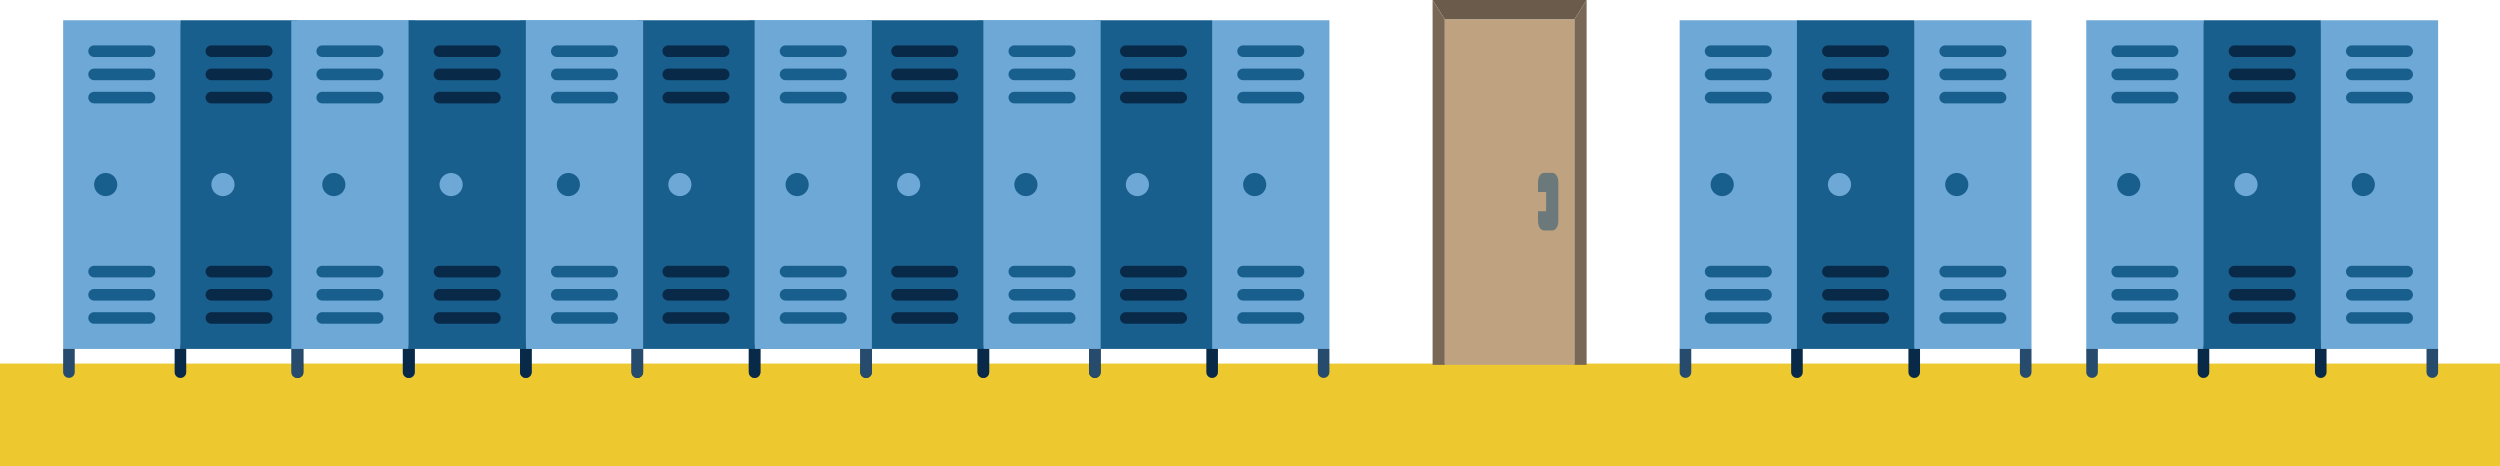 <?xml version="1.0" encoding="utf-8"?>
<!-- Generator: Adobe Illustrator 19.2.1, SVG Export Plug-In . SVG Version: 6.00 Build 0)  -->
<svg version="1.1" id="Capa_1" xmlns="http://www.w3.org/2000/svg" xmlns:xlink="http://www.w3.org/1999/xlink" x="0px" y="0px"
	 viewBox="0 0 3579 667.5" style="enable-background:new 0 0 3579 667.5;" xml:space="preserve">
<style type="text/css">
	.st0{fill:#EDC92F;}
	.st1{fill:#274B6D;}
	.st2{fill:#082947;}
	.st3{fill:#6DA8D6;}
	.st4{fill:#185F8D;}
	.st5{fill:#E7ECED;}
	.st6{fill:#BFA380;}
	.st7{fill:#7A6857;}
	.st8{fill:#6B5B4B;}
	.st9{fill:#6C797A;}
</style>
<rect y="520.5" class="st0" width="3579" height="147"/>
<g>
	<path class="st1" d="M1399.5,499.5v33.2c0,4.6,3.7,8.3,8.3,8.3c4.6,0,8.3-3.7,8.3-8.3v-44.3L1399.5,499.5z"/>
	<path class="st2" d="M1559.1,477.4v55.4c0,4.6,3.7,8.3,8.3,8.3s8.3-3.7,8.3-8.3v-55.4H1559.1z"/>
	<path class="st2" d="M1727,477.4v55.4c0,4.6,3.7,8.3,8.3,8.3c4.6,0,8.3-3.7,8.3-8.3v-55.4H1727z"/>
	<path class="st1" d="M1886.6,488.4v44.3c0,4.6,3.7,8.3,8.3,8.3s8.3-3.7,8.3-8.3v-33.2L1886.6,488.4z"/>
	<polygon class="st3" points="1399.5,29 1399.5,499.5 1567.4,499.5 1589.5,264.2 1567.4,29 	"/>
	<path class="st3" d="M1903.2,29v470.5h-167.9l-22.1-235.2L1735.3,29H1903.2z"/>
	<path class="st4" d="M1735.3,29v470.5h-167.9V29H1735.3z"/>
	<path class="st3" d="M1628.3,247.6c9.2,0,16.6,7.4,16.6,16.6c0,9.2-7.4,16.6-16.6,16.6c-9.2,0-16.6-7.4-16.6-16.6
		C1611.7,255.1,1619.1,247.6,1628.3,247.6z"/>
	<path class="st4" d="M1796.2,247.6c9.2,0,16.6,7.4,16.6,16.6c0,9.2-7.4,16.6-16.6,16.6c-9.2,0-16.6-7.4-16.6-16.6
		C1779.6,255.1,1787,247.6,1796.2,247.6z"/>
	<path class="st4" d="M1523.1,81.6h-79.3c-4.6,0-8.3-3.7-8.3-8.3s3.7-8.3,8.3-8.3h79.3c4.6,0,8.3,3.7,8.3,8.3
		S1527.7,81.6,1523.1,81.6z"/>
	<path class="st4" d="M1523.1,114.8h-79.3c-4.6,0-8.3-3.7-8.3-8.3s3.7-8.3,8.3-8.3h79.3c4.6,0,8.3,3.7,8.3,8.3
		S1527.7,114.8,1523.1,114.8z"/>
	<path class="st4" d="M1523.1,148h-79.3c-4.6,0-8.3-3.7-8.3-8.3c0-4.6,3.7-8.3,8.3-8.3h79.3c4.6,0,8.3,3.7,8.3,8.3
		C1531.4,144.3,1527.7,148,1523.1,148z"/>
	<path class="st4" d="M1523.1,397.1h-79.3c-4.6,0-8.3-3.7-8.3-8.3c0-4.6,3.7-8.3,8.3-8.3h79.3c4.6,0,8.3,3.7,8.3,8.3
		C1531.4,393.4,1527.7,397.1,1523.1,397.1z"/>
	<path class="st4" d="M1523.1,430.3h-79.3c-4.6,0-8.3-3.7-8.3-8.3c0-4.6,3.7-8.3,8.3-8.3h79.3c4.6,0,8.3,3.7,8.3,8.3
		C1531.4,426.6,1527.7,430.3,1523.1,430.3z"/>
	<path class="st4" d="M1523.1,463.5h-79.3c-4.6,0-8.3-3.7-8.3-8.3c0-4.6,3.7-8.3,8.3-8.3h79.3c4.6,0,8.3,3.7,8.3,8.3
		C1531.4,459.8,1527.7,463.5,1523.1,463.5z"/>
	<path class="st2" d="M1691,81.6h-79.3c-4.6,0-8.3-3.7-8.3-8.3s3.7-8.3,8.3-8.3h79.3c4.6,0,8.3,3.7,8.3,8.3S1695.6,81.6,1691,81.6z"
		/>
	<path class="st2" d="M1691,114.8h-79.3c-4.6,0-8.3-3.7-8.3-8.3s3.7-8.3,8.3-8.3h79.3c4.6,0,8.3,3.7,8.3,8.3
		S1695.6,114.8,1691,114.8z"/>
	<path class="st2" d="M1691,148h-79.3c-4.6,0-8.3-3.7-8.3-8.3c0-4.6,3.7-8.3,8.3-8.3h79.3c4.6,0,8.3,3.7,8.3,8.3
		C1699.3,144.3,1695.6,148,1691,148z"/>
	<path class="st2" d="M1691,397.1h-79.3c-4.6,0-8.3-3.7-8.3-8.3c0-4.6,3.7-8.3,8.3-8.3h79.3c4.6,0,8.3,3.7,8.3,8.3
		C1699.3,393.4,1695.6,397.1,1691,397.1z"/>
	<path class="st2" d="M1691,430.3h-79.3c-4.6,0-8.3-3.7-8.3-8.3c0-4.6,3.7-8.3,8.3-8.3h79.3c4.6,0,8.3,3.7,8.3,8.3
		C1699.3,426.6,1695.6,430.3,1691,430.3z"/>
	<path class="st2" d="M1691,463.5h-79.3c-4.6,0-8.3-3.7-8.3-8.3c0-4.6,3.7-8.3,8.3-8.3h79.3c4.6,0,8.3,3.7,8.3,8.3
		C1699.3,459.8,1695.6,463.5,1691,463.5z"/>
	<path class="st4" d="M1858.9,81.6h-79.3c-4.6,0-8.3-3.7-8.3-8.3s3.7-8.3,8.3-8.3h79.3c4.6,0,8.3,3.7,8.3,8.3
		S1863.5,81.6,1858.9,81.6z"/>
	<path class="st4" d="M1858.9,114.8h-79.3c-4.6,0-8.3-3.7-8.3-8.3s3.7-8.3,8.3-8.3h79.3c4.6,0,8.3,3.7,8.3,8.3
		S1863.5,114.8,1858.9,114.8z"/>
	<path class="st4" d="M1858.9,148h-79.3c-4.6,0-8.3-3.7-8.3-8.3c0-4.6,3.7-8.3,8.3-8.3h79.3c4.6,0,8.3,3.7,8.3,8.3
		C1867.2,144.3,1863.5,148,1858.9,148z"/>
	<path class="st4" d="M1858.9,397.1h-79.3c-4.6,0-8.3-3.7-8.3-8.3c0-4.6,3.7-8.3,8.3-8.3h79.3c4.6,0,8.3,3.7,8.3,8.3
		C1867.2,393.4,1863.5,397.1,1858.9,397.1z"/>
	<path class="st4" d="M1858.9,430.3h-79.3c-4.6,0-8.3-3.7-8.3-8.3c0-4.6,3.7-8.3,8.3-8.3h79.3c4.6,0,8.3,3.7,8.3,8.3
		C1867.2,426.6,1863.5,430.3,1858.9,430.3z"/>
	<path class="st4" d="M1858.9,463.5h-79.3c-4.6,0-8.3-3.7-8.3-8.3c0-4.6,3.7-8.3,8.3-8.3h79.3c4.6,0,8.3,3.7,8.3,8.3
		C1867.2,459.8,1863.5,463.5,1858.9,463.5z"/>
	<path class="st4" d="M1460.4,247.6c9.2,0,16.6,7.4,16.6,16.6c0,9.2-7.4,16.6-16.6,16.6c-9.2,0-16.6-7.4-16.6-16.6
		C1443.8,255.1,1451.2,247.6,1460.4,247.6z"/>
</g>
<g>
	<path class="st1" d="M2986.7,499.5v33.2c0,4.6,3.7,8.3,8.3,8.3c4.6,0,8.3-3.7,8.3-8.3v-44.3L2986.7,499.5z"/>
	<path class="st2" d="M3146.2,477.4v55.4c0,4.6,3.7,8.3,8.3,8.3s8.3-3.7,8.3-8.3v-55.4H3146.2z"/>
	<path class="st2" d="M3314.1,477.4v55.4c0,4.6,3.7,8.3,8.3,8.3s8.3-3.7,8.3-8.3v-55.4H3314.1z"/>
	<path class="st1" d="M3473.8,488.4v44.3c0,4.6,3.7,8.3,8.3,8.3s8.3-3.7,8.3-8.3v-33.2L3473.8,488.4z"/>
	<polygon class="st3" points="2986.7,29 2986.7,499.5 3154.6,499.5 3176.7,264.2 3154.6,29 	"/>
	<path class="st3" d="M3490.4,29v470.5h-167.9l-22.1-235.2L3322.5,29H3490.4z"/>
	<path class="st4" d="M3322.5,29v470.5h-167.9V29H3322.5z"/>
	<path class="st3" d="M3215.4,247.6c9.2,0,16.6,7.4,16.6,16.6c0,9.2-7.4,16.6-16.6,16.6c-9.2,0-16.6-7.4-16.6-16.6
		C3198.8,255.1,3206.3,247.6,3215.4,247.6z"/>
	<path class="st4" d="M3383.3,247.6c9.2,0,16.6,7.4,16.6,16.6c0,9.2-7.4,16.6-16.6,16.6c-9.2,0-16.6-7.4-16.6-16.6
		C3366.7,255.1,3374.2,247.6,3383.3,247.6z"/>
	<path class="st4" d="M3110.3,81.6h-79.3c-4.6,0-8.3-3.7-8.3-8.3s3.7-8.3,8.3-8.3h79.3c4.6,0,8.3,3.7,8.3,8.3
		S3114.9,81.6,3110.3,81.6z"/>
	<path class="st4" d="M3110.3,114.8h-79.3c-4.6,0-8.3-3.7-8.3-8.3s3.7-8.3,8.3-8.3h79.3c4.6,0,8.3,3.7,8.3,8.3
		S3114.9,114.8,3110.3,114.8z"/>
	<path class="st4" d="M3110.3,148h-79.3c-4.6,0-8.3-3.7-8.3-8.3c0-4.6,3.7-8.3,8.3-8.3h79.3c4.6,0,8.3,3.7,8.3,8.3
		C3118.6,144.3,3114.9,148,3110.3,148z"/>
	<path class="st4" d="M3110.3,397.1h-79.3c-4.6,0-8.3-3.7-8.3-8.3c0-4.6,3.7-8.3,8.3-8.3h79.3c4.6,0,8.3,3.7,8.3,8.3
		C3118.6,393.4,3114.9,397.1,3110.3,397.1z"/>
	<path class="st4" d="M3110.3,430.3h-79.3c-4.6,0-8.3-3.7-8.3-8.3c0-4.6,3.7-8.3,8.3-8.3h79.3c4.6,0,8.3,3.7,8.3,8.3
		C3118.6,426.6,3114.9,430.3,3110.3,430.3z"/>
	<path class="st4" d="M3110.3,463.5h-79.3c-4.6,0-8.3-3.7-8.3-8.3c0-4.6,3.7-8.3,8.3-8.3h79.3c4.6,0,8.3,3.7,8.3,8.3
		C3118.6,459.8,3114.9,463.5,3110.3,463.5z"/>
	<path class="st2" d="M3278.2,81.6h-79.3c-4.6,0-8.3-3.7-8.3-8.3s3.7-8.3,8.3-8.3h79.3c4.6,0,8.3,3.7,8.3,8.3
		S3282.8,81.6,3278.2,81.6z"/>
	<path class="st2" d="M3278.2,114.8h-79.3c-4.6,0-8.3-3.7-8.3-8.3s3.7-8.3,8.3-8.3h79.3c4.6,0,8.3,3.7,8.3,8.3
		S3282.8,114.8,3278.2,114.8z"/>
	<path class="st2" d="M3278.2,148h-79.3c-4.6,0-8.3-3.7-8.3-8.3c0-4.6,3.7-8.3,8.3-8.3h79.3c4.6,0,8.3,3.7,8.3,8.3
		C3286.5,144.3,3282.8,148,3278.2,148z"/>
	<path class="st2" d="M3278.2,397.1h-79.3c-4.6,0-8.3-3.7-8.3-8.3c0-4.6,3.7-8.3,8.3-8.3h79.3c4.6,0,8.3,3.7,8.3,8.3
		C3286.5,393.4,3282.8,397.1,3278.2,397.1z"/>
	<path class="st2" d="M3278.2,430.3h-79.3c-4.6,0-8.3-3.7-8.3-8.3c0-4.6,3.7-8.3,8.3-8.3h79.3c4.6,0,8.3,3.7,8.3,8.3
		C3286.5,426.6,3282.8,430.3,3278.2,430.3z"/>
	<path class="st2" d="M3278.2,463.5h-79.3c-4.6,0-8.3-3.7-8.3-8.3c0-4.6,3.7-8.3,8.3-8.3h79.3c4.6,0,8.3,3.7,8.3,8.3
		C3286.5,459.8,3282.8,463.5,3278.2,463.5z"/>
	<path class="st4" d="M3446.1,81.6h-79.3c-4.6,0-8.3-3.7-8.3-8.3s3.7-8.3,8.3-8.3h79.3c4.6,0,8.3,3.7,8.3,8.3
		S3450.7,81.6,3446.1,81.6z"/>
	<path class="st4" d="M3446.1,114.8h-79.3c-4.6,0-8.3-3.7-8.3-8.3s3.7-8.3,8.3-8.3h79.3c4.6,0,8.3,3.7,8.3,8.3
		S3450.7,114.8,3446.1,114.8z"/>
	<path class="st4" d="M3446.1,148h-79.3c-4.6,0-8.3-3.7-8.3-8.3c0-4.6,3.7-8.3,8.3-8.3h79.3c4.6,0,8.3,3.7,8.3,8.3
		C3454.4,144.3,3450.7,148,3446.1,148z"/>
	<path class="st4" d="M3446.1,397.1h-79.3c-4.6,0-8.3-3.7-8.3-8.3c0-4.6,3.7-8.3,8.3-8.3h79.3c4.6,0,8.3,3.7,8.3,8.3
		C3454.4,393.4,3450.7,397.1,3446.1,397.1z"/>
	<path class="st4" d="M3446.1,430.3h-79.3c-4.6,0-8.3-3.7-8.3-8.3c0-4.6,3.7-8.3,8.3-8.3h79.3c4.6,0,8.3,3.7,8.3,8.3
		C3454.4,426.6,3450.7,430.3,3446.1,430.3z"/>
	<path class="st4" d="M3446.1,463.5h-79.3c-4.6,0-8.3-3.7-8.3-8.3c0-4.6,3.7-8.3,8.3-8.3h79.3c4.6,0,8.3,3.7,8.3,8.3
		C3454.4,459.8,3450.7,463.5,3446.1,463.5z"/>
	<path class="st4" d="M3047.5,247.6c9.2,0,16.6,7.4,16.6,16.6c0,9.2-7.4,16.6-16.6,16.6c-9.2,0-16.6-7.4-16.6-16.6
		C3030.9,255.1,3038.4,247.6,3047.5,247.6z"/>
</g>
<g>
	<path class="st1" d="M2404.6,499.5v33.2c0,4.6,3.7,8.3,8.3,8.3s8.3-3.7,8.3-8.3v-44.3L2404.6,499.5z"/>
	<path class="st2" d="M2564.2,477.4v55.4c0,4.6,3.7,8.3,8.3,8.3c4.6,0,8.3-3.7,8.3-8.3v-55.4H2564.2z"/>
	<path class="st2" d="M2732.1,477.4v55.4c0,4.6,3.7,8.3,8.3,8.3s8.3-3.7,8.3-8.3v-55.4H2732.1z"/>
	<path class="st1" d="M2891.7,488.4v44.3c0,4.6,3.7,8.3,8.3,8.3s8.3-3.7,8.3-8.3v-33.2L2891.7,488.4z"/>
	<polygon class="st3" points="2404.6,29 2404.6,499.5 2572.5,499.5 2594.6,264.2 2572.5,29 	"/>
	<path class="st3" d="M2908.3,29v470.5h-167.9l-22.1-235.2L2740.4,29H2908.3z"/>
	<path class="st4" d="M2740.4,29v470.5h-167.9V29H2740.4z"/>
	<path class="st3" d="M2633.4,247.6c9.2,0,16.6,7.4,16.6,16.6c0,9.2-7.4,16.6-16.6,16.6c-9.2,0-16.6-7.4-16.6-16.6
		C2616.8,255.1,2624.2,247.6,2633.4,247.6z"/>
	<path class="st4" d="M2801.3,247.6c9.2,0,16.6,7.4,16.6,16.6c0,9.2-7.4,16.6-16.6,16.6c-9.2,0-16.6-7.4-16.6-16.6
		C2784.7,255.1,2792.1,247.6,2801.3,247.6z"/>
	<path class="st4" d="M2528.2,81.6h-79.3c-4.6,0-8.3-3.7-8.3-8.3s3.7-8.3,8.3-8.3h79.3c4.6,0,8.3,3.7,8.3,8.3
		S2532.8,81.6,2528.2,81.6z"/>
	<path class="st4" d="M2528.2,114.8h-79.3c-4.6,0-8.3-3.7-8.3-8.3s3.7-8.3,8.3-8.3h79.3c4.6,0,8.3,3.7,8.3,8.3
		S2532.8,114.8,2528.2,114.8z"/>
	<path class="st4" d="M2528.2,148h-79.3c-4.6,0-8.3-3.7-8.3-8.3c0-4.6,3.7-8.3,8.3-8.3h79.3c4.6,0,8.3,3.7,8.3,8.3
		C2536.5,144.3,2532.8,148,2528.2,148z"/>
	<path class="st4" d="M2528.2,397.1h-79.3c-4.6,0-8.3-3.7-8.3-8.3c0-4.6,3.7-8.3,8.3-8.3h79.3c4.6,0,8.3,3.7,8.3,8.3
		C2536.5,393.4,2532.8,397.1,2528.2,397.1z"/>
	<path class="st4" d="M2528.2,430.3h-79.3c-4.6,0-8.3-3.7-8.3-8.3c0-4.6,3.7-8.3,8.3-8.3h79.3c4.6,0,8.3,3.7,8.3,8.3
		C2536.5,426.6,2532.8,430.3,2528.2,430.3z"/>
	<path class="st4" d="M2528.2,463.5h-79.3c-4.6,0-8.3-3.7-8.3-8.3c0-4.6,3.7-8.3,8.3-8.3h79.3c4.6,0,8.3,3.7,8.3,8.3
		C2536.5,459.8,2532.8,463.5,2528.2,463.5z"/>
	<path class="st2" d="M2696.1,81.6h-79.3c-4.6,0-8.3-3.7-8.3-8.3s3.7-8.3,8.3-8.3h79.3c4.6,0,8.3,3.7,8.3,8.3
		S2700.7,81.6,2696.1,81.6z"/>
	<path class="st2" d="M2696.1,114.8h-79.3c-4.6,0-8.3-3.7-8.3-8.3s3.7-8.3,8.3-8.3h79.3c4.6,0,8.3,3.7,8.3,8.3
		S2700.7,114.8,2696.1,114.8z"/>
	<path class="st2" d="M2696.1,148h-79.3c-4.6,0-8.3-3.7-8.3-8.3c0-4.6,3.7-8.3,8.3-8.3h79.3c4.6,0,8.3,3.7,8.3,8.3
		C2704.4,144.3,2700.7,148,2696.1,148z"/>
	<path class="st2" d="M2696.1,397.1h-79.3c-4.6,0-8.3-3.7-8.3-8.3c0-4.6,3.7-8.3,8.3-8.3h79.3c4.6,0,8.3,3.7,8.3,8.3
		C2704.4,393.4,2700.7,397.1,2696.1,397.1z"/>
	<path class="st2" d="M2696.1,430.3h-79.3c-4.6,0-8.3-3.7-8.3-8.3c0-4.6,3.7-8.3,8.3-8.3h79.3c4.6,0,8.3,3.7,8.3,8.3
		C2704.4,426.6,2700.7,430.3,2696.1,430.3z"/>
	<path class="st2" d="M2696.1,463.5h-79.3c-4.6,0-8.3-3.7-8.3-8.3c0-4.6,3.7-8.3,8.3-8.3h79.3c4.6,0,8.3,3.7,8.3,8.3
		C2704.4,459.8,2700.7,463.5,2696.1,463.5z"/>
	<path class="st4" d="M2864,81.6h-79.3c-4.6,0-8.3-3.7-8.3-8.3s3.7-8.3,8.3-8.3h79.3c4.6,0,8.3,3.7,8.3,8.3S2868.6,81.6,2864,81.6z"
		/>
	<path class="st4" d="M2864,114.8h-79.3c-4.6,0-8.3-3.7-8.3-8.3s3.7-8.3,8.3-8.3h79.3c4.6,0,8.3,3.7,8.3,8.3
		S2868.6,114.8,2864,114.8z"/>
	<path class="st4" d="M2864,148h-79.3c-4.6,0-8.3-3.7-8.3-8.3c0-4.6,3.7-8.3,8.3-8.3h79.3c4.6,0,8.3,3.7,8.3,8.3
		C2872.3,144.3,2868.6,148,2864,148z"/>
	<path class="st4" d="M2864,397.1h-79.3c-4.6,0-8.3-3.7-8.3-8.3c0-4.6,3.7-8.3,8.3-8.3h79.3c4.6,0,8.3,3.7,8.3,8.3
		C2872.3,393.4,2868.6,397.1,2864,397.1z"/>
	<path class="st4" d="M2864,430.3h-79.3c-4.6,0-8.3-3.7-8.3-8.3c0-4.6,3.7-8.3,8.3-8.3h79.3c4.6,0,8.3,3.7,8.3,8.3
		C2872.3,426.6,2868.6,430.3,2864,430.3z"/>
	<path class="st4" d="M2864,463.5h-79.3c-4.6,0-8.3-3.7-8.3-8.3c0-4.6,3.7-8.3,8.3-8.3h79.3c4.6,0,8.3,3.7,8.3,8.3
		C2872.3,459.8,2868.6,463.5,2864,463.5z"/>
	<path class="st4" d="M2465.5,247.6c9.2,0,16.6,7.4,16.6,16.6c0,9.2-7.4,16.6-16.6,16.6c-9.2,0-16.6-7.4-16.6-16.6
		C2448.9,255.1,2456.3,247.6,2465.5,247.6z"/>
</g>
<g>
	<path class="st1" d="M1072,499.5v33.2c0,4.6,3.7,8.3,8.3,8.3c4.6,0,8.3-3.7,8.3-8.3v-44.3L1072,499.5z"/>
	<path class="st2" d="M1231.6,477.4v55.4c0,4.6,3.7,8.3,8.3,8.3s8.3-3.7,8.3-8.3v-55.4H1231.6z"/>
	<path class="st2" d="M1399.5,477.4v55.4c0,4.6,3.7,8.3,8.3,8.3c4.6,0,8.3-3.7,8.3-8.3v-55.4H1399.5z"/>
	<path class="st1" d="M1559.1,488.4v44.3c0,4.6,3.7,8.3,8.3,8.3c4.6,0,8.3-3.7,8.3-8.3v-33.2L1559.1,488.4z"/>
	<polygon class="st3" points="1072,29 1072,499.5 1239.9,499.5 1262,264.2 1239.9,29 	"/>
	<path class="st3" d="M1575.7,29v470.5h-167.9l-22.1-235.2L1407.8,29H1575.7z"/>
	<path class="st4" d="M1407.8,29v470.5h-167.9V29H1407.8z"/>
	<path class="st3" d="M1300.8,247.6c9.2,0,16.6,7.4,16.6,16.6c0,9.2-7.4,16.6-16.6,16.6c-9.2,0-16.6-7.4-16.6-16.6
		C1284.2,255.1,1291.6,247.6,1300.8,247.6z"/>
	<path class="st4" d="M1468.7,247.6c9.2,0,16.6,7.4,16.6,16.6c0,9.2-7.4,16.6-16.6,16.6c-9.2,0-16.6-7.4-16.6-16.6
		C1452.1,255.1,1459.5,247.6,1468.7,247.6z"/>
	<path class="st4" d="M1195.6,81.6h-79.3c-4.6,0-8.3-3.7-8.3-8.3s3.7-8.3,8.3-8.3h79.3c4.6,0,8.3,3.7,8.3,8.3
		S1200.2,81.6,1195.6,81.6z"/>
	<path class="st4" d="M1195.6,114.8h-79.3c-4.6,0-8.3-3.7-8.3-8.3s3.7-8.3,8.3-8.3h79.3c4.6,0,8.3,3.7,8.3,8.3
		S1200.2,114.8,1195.6,114.8z"/>
	<path class="st4" d="M1195.6,148h-79.3c-4.6,0-8.3-3.7-8.3-8.3c0-4.6,3.7-8.3,8.3-8.3h79.3c4.6,0,8.3,3.7,8.3,8.3
		C1203.9,144.3,1200.2,148,1195.6,148z"/>
	<path class="st4" d="M1195.6,397.1h-79.3c-4.6,0-8.3-3.7-8.3-8.3c0-4.6,3.7-8.3,8.3-8.3h79.3c4.6,0,8.3,3.7,8.3,8.3
		C1203.9,393.4,1200.2,397.1,1195.6,397.1z"/>
	<path class="st4" d="M1195.6,430.3h-79.3c-4.6,0-8.3-3.7-8.3-8.3c0-4.6,3.7-8.3,8.3-8.3h79.3c4.6,0,8.3,3.7,8.3,8.3
		C1203.9,426.6,1200.2,430.3,1195.6,430.3z"/>
	<path class="st4" d="M1195.6,463.5h-79.3c-4.6,0-8.3-3.7-8.3-8.3c0-4.6,3.7-8.3,8.3-8.3h79.3c4.6,0,8.3,3.7,8.3,8.3
		C1203.9,459.8,1200.2,463.5,1195.6,463.5z"/>
	<path class="st2" d="M1363.5,81.6h-79.3c-4.6,0-8.3-3.7-8.3-8.3s3.7-8.3,8.3-8.3h79.3c4.6,0,8.3,3.7,8.3,8.3
		S1368.1,81.6,1363.5,81.6z"/>
	<path class="st2" d="M1363.5,114.8h-79.3c-4.6,0-8.3-3.7-8.3-8.3s3.7-8.3,8.3-8.3h79.3c4.6,0,8.3,3.7,8.3,8.3
		S1368.1,114.8,1363.5,114.8z"/>
	<path class="st2" d="M1363.5,148h-79.3c-4.6,0-8.3-3.7-8.3-8.3c0-4.6,3.7-8.3,8.3-8.3h79.3c4.6,0,8.3,3.7,8.3,8.3
		C1371.8,144.3,1368.1,148,1363.5,148z"/>
	<path class="st2" d="M1363.5,397.1h-79.3c-4.6,0-8.3-3.7-8.3-8.3c0-4.6,3.7-8.3,8.3-8.3h79.3c4.6,0,8.3,3.7,8.3,8.3
		C1371.8,393.4,1368.1,397.1,1363.5,397.1z"/>
	<path class="st2" d="M1363.5,430.3h-79.3c-4.6,0-8.3-3.7-8.3-8.3c0-4.6,3.7-8.3,8.3-8.3h79.3c4.6,0,8.3,3.7,8.3,8.3
		C1371.8,426.6,1368.1,430.3,1363.5,430.3z"/>
	<path class="st2" d="M1363.5,463.5h-79.3c-4.6,0-8.3-3.7-8.3-8.3c0-4.6,3.7-8.3,8.3-8.3h79.3c4.6,0,8.3,3.7,8.3,8.3
		C1371.8,459.8,1368.1,463.5,1363.5,463.5z"/>
	<path class="st4" d="M1531.4,81.6h-79.3c-4.6,0-8.3-3.7-8.3-8.3s3.7-8.3,8.3-8.3h79.3c4.6,0,8.3,3.7,8.3,8.3S1536,81.6,1531.4,81.6
		z"/>
	<path class="st4" d="M1531.4,114.8h-79.3c-4.6,0-8.3-3.7-8.3-8.3s3.7-8.3,8.3-8.3h79.3c4.6,0,8.3,3.7,8.3,8.3
		S1536,114.8,1531.4,114.8z"/>
	<path class="st4" d="M1531.4,148h-79.3c-4.6,0-8.3-3.7-8.3-8.3c0-4.6,3.7-8.3,8.3-8.3h79.3c4.6,0,8.3,3.7,8.3,8.3
		C1539.7,144.3,1536,148,1531.4,148z"/>
	<path class="st4" d="M1531.4,397.1h-79.3c-4.6,0-8.3-3.7-8.3-8.3c0-4.6,3.7-8.3,8.3-8.3h79.3c4.6,0,8.3,3.7,8.3,8.3
		C1539.7,393.4,1536,397.1,1531.4,397.1z"/>
	<path class="st4" d="M1531.4,430.3h-79.3c-4.6,0-8.3-3.7-8.3-8.3c0-4.6,3.7-8.3,8.3-8.3h79.3c4.6,0,8.3,3.7,8.3,8.3
		C1539.7,426.6,1536,430.3,1531.4,430.3z"/>
	<path class="st4" d="M1531.4,463.5h-79.3c-4.6,0-8.3-3.7-8.3-8.3c0-4.6,3.7-8.3,8.3-8.3h79.3c4.6,0,8.3,3.7,8.3,8.3
		C1539.7,459.8,1536,463.5,1531.4,463.5z"/>
	<path class="st4" d="M1132.9,247.6c9.2,0,16.6,7.4,16.6,16.6c0,9.2-7.4,16.6-16.6,16.6c-9.2,0-16.6-7.4-16.6-16.6
		C1116.3,255.1,1123.7,247.6,1132.9,247.6z"/>
</g>
<g>
	<path class="st1" d="M744.5,499.5v33.2c0,4.6,3.7,8.3,8.3,8.3c4.6,0,8.3-3.7,8.3-8.3v-44.3L744.5,499.5z"/>
	<path class="st2" d="M904.1,477.4v55.4c0,4.6,3.7,8.3,8.3,8.3s8.3-3.7,8.3-8.3v-55.4H904.1z"/>
	<path class="st2" d="M1072,477.4v55.4c0,4.6,3.7,8.3,8.3,8.3s8.3-3.7,8.3-8.3v-55.4H1072z"/>
	<path class="st1" d="M1231.6,488.4v44.3c0,4.6,3.7,8.3,8.3,8.3c4.6,0,8.3-3.7,8.3-8.3v-33.2L1231.6,488.4z"/>
	<polygon class="st3" points="744.5,29 744.5,499.5 912.4,499.5 934.6,264.2 912.4,29 	"/>
	<path class="st3" d="M1248.2,29v470.5h-167.9l-22.1-235.2L1080.3,29H1248.2z"/>
	<path class="st4" d="M1080.3,29v470.5H912.4V29H1080.3z"/>
	<path class="st3" d="M973.3,247.6c9.2,0,16.6,7.4,16.6,16.6c0,9.2-7.4,16.6-16.6,16.6c-9.2,0-16.6-7.4-16.6-16.6
		C956.7,255.1,964.1,247.6,973.3,247.6z"/>
	<path class="st4" d="M1141.2,247.6c9.2,0,16.6,7.4,16.6,16.6c0,9.2-7.4,16.6-16.6,16.6c-9.2,0-16.6-7.4-16.6-16.6
		C1124.6,255.1,1132,247.6,1141.2,247.6z"/>
	<path class="st4" d="M868.1,81.6h-79.3c-4.6,0-8.3-3.7-8.3-8.3s3.7-8.3,8.3-8.3h79.3c4.6,0,8.3,3.7,8.3,8.3S872.7,81.6,868.1,81.6z
		"/>
	<path class="st4" d="M868.1,114.8h-79.3c-4.6,0-8.3-3.7-8.3-8.3s3.7-8.3,8.3-8.3h79.3c4.6,0,8.3,3.7,8.3,8.3
		S872.7,114.8,868.1,114.8z"/>
	<path class="st4" d="M868.1,148h-79.3c-4.6,0-8.3-3.7-8.3-8.3c0-4.6,3.7-8.3,8.3-8.3h79.3c4.6,0,8.3,3.7,8.3,8.3
		C876.4,144.3,872.7,148,868.1,148z"/>
	<path class="st4" d="M868.1,397.1h-79.3c-4.6,0-8.3-3.7-8.3-8.3c0-4.6,3.7-8.3,8.3-8.3h79.3c4.6,0,8.3,3.7,8.3,8.3
		C876.4,393.4,872.7,397.1,868.1,397.1z"/>
	<path class="st4" d="M868.1,430.3h-79.3c-4.6,0-8.3-3.7-8.3-8.3c0-4.6,3.7-8.3,8.3-8.3h79.3c4.6,0,8.3,3.7,8.3,8.3
		C876.4,426.6,872.7,430.3,868.1,430.3z"/>
	<path class="st4" d="M868.1,463.5h-79.3c-4.6,0-8.3-3.7-8.3-8.3c0-4.6,3.7-8.3,8.3-8.3h79.3c4.6,0,8.3,3.7,8.3,8.3
		C876.4,459.8,872.7,463.5,868.1,463.5z"/>
	<path class="st2" d="M1036,81.6h-79.3c-4.6,0-8.3-3.7-8.3-8.3s3.7-8.3,8.3-8.3h79.3c4.6,0,8.3,3.7,8.3,8.3S1040.6,81.6,1036,81.6z"
		/>
	<path class="st2" d="M1036,114.8h-79.3c-4.6,0-8.3-3.7-8.3-8.3s3.7-8.3,8.3-8.3h79.3c4.6,0,8.3,3.7,8.3,8.3
		S1040.6,114.8,1036,114.8z"/>
	<path class="st2" d="M1036,148h-79.3c-4.6,0-8.3-3.7-8.3-8.3c0-4.6,3.7-8.3,8.3-8.3h79.3c4.6,0,8.3,3.7,8.3,8.3
		C1044.3,144.3,1040.6,148,1036,148z"/>
	<path class="st2" d="M1036,397.1h-79.3c-4.6,0-8.3-3.7-8.3-8.3c0-4.6,3.7-8.3,8.3-8.3h79.3c4.6,0,8.3,3.7,8.3,8.3
		C1044.3,393.4,1040.6,397.1,1036,397.1z"/>
	<path class="st2" d="M1036,430.3h-79.3c-4.6,0-8.3-3.7-8.3-8.3c0-4.6,3.7-8.3,8.3-8.3h79.3c4.6,0,8.3,3.7,8.3,8.3
		C1044.3,426.6,1040.6,430.3,1036,430.3z"/>
	<path class="st2" d="M1036,463.5h-79.3c-4.6,0-8.3-3.7-8.3-8.3c0-4.6,3.7-8.3,8.3-8.3h79.3c4.6,0,8.3,3.7,8.3,8.3
		C1044.3,459.8,1040.6,463.5,1036,463.5z"/>
	<path class="st4" d="M1203.9,81.6h-79.3c-4.6,0-8.3-3.7-8.3-8.3s3.7-8.3,8.3-8.3h79.3c4.6,0,8.3,3.7,8.3,8.3
		S1208.5,81.6,1203.9,81.6z"/>
	<path class="st4" d="M1203.9,114.8h-79.3c-4.6,0-8.3-3.7-8.3-8.3s3.7-8.3,8.3-8.3h79.3c4.6,0,8.3,3.7,8.3,8.3
		S1208.5,114.8,1203.9,114.8z"/>
	<path class="st4" d="M1203.9,148h-79.3c-4.6,0-8.3-3.7-8.3-8.3c0-4.6,3.7-8.3,8.3-8.3h79.3c4.6,0,8.3,3.7,8.3,8.3
		C1212.2,144.3,1208.5,148,1203.9,148z"/>
	<path class="st4" d="M1203.9,397.1h-79.3c-4.6,0-8.3-3.7-8.3-8.3c0-4.6,3.7-8.3,8.3-8.3h79.3c4.6,0,8.3,3.7,8.3,8.3
		C1212.2,393.4,1208.5,397.1,1203.9,397.1z"/>
	<path class="st4" d="M1203.9,430.3h-79.3c-4.6,0-8.3-3.7-8.3-8.3c0-4.6,3.7-8.3,8.3-8.3h79.3c4.6,0,8.3,3.7,8.3,8.3
		C1212.2,426.6,1208.5,430.3,1203.9,430.3z"/>
	<path class="st4" d="M1203.9,463.5h-79.3c-4.6,0-8.3-3.7-8.3-8.3c0-4.6,3.7-8.3,8.3-8.3h79.3c4.6,0,8.3,3.7,8.3,8.3
		C1212.2,459.8,1208.5,463.5,1203.9,463.5z"/>
	<path class="st4" d="M805.4,247.6c9.2,0,16.6,7.4,16.6,16.6c0,9.2-7.4,16.6-16.6,16.6c-9.2,0-16.6-7.4-16.6-16.6
		C788.8,255.1,796.2,247.6,805.4,247.6z"/>
</g>
<g>
	<path class="st1" d="M90.4,499.5v33.2c0,4.6,3.7,8.3,8.3,8.3c4.6,0,8.3-3.7,8.3-8.3v-44.3L90.4,499.5z"/>
	<path class="st2" d="M250,477.4v55.4c0,4.6,3.7,8.3,8.3,8.3c4.6,0,8.3-3.7,8.3-8.3v-55.4H250z"/>
	<path class="st2" d="M417.9,477.4v55.4c0,4.6,3.7,8.3,8.3,8.3s8.3-3.7,8.3-8.3v-55.4H417.9z"/>
	<path class="st1" d="M577.5,488.4v44.3c0,4.6,3.7,8.3,8.3,8.3s8.3-3.7,8.3-8.3v-33.2L577.5,488.4z"/>
	<polygon class="st3" points="90.4,29 90.4,499.5 258.3,499.5 280.4,264.2 258.3,29 	"/>
	<path class="st3" d="M594.1,29v470.5H426.2L404,264.2L426.2,29H594.1z"/>
	<path class="st4" d="M426.2,29v470.5H258.3V29H426.2z"/>
	<path class="st3" d="M319.2,247.6c9.2,0,16.6,7.4,16.6,16.6c0,9.2-7.4,16.6-16.6,16.6c-9.2,0-16.6-7.4-16.6-16.6
		C302.5,255.1,310,247.6,319.2,247.6z"/>
	<path class="st4" d="M487.1,247.6c9.2,0,16.6,7.4,16.6,16.6c0,9.2-7.4,16.6-16.6,16.6c-9.2,0-16.6-7.4-16.6-16.6
		C470.4,255.1,477.9,247.6,487.1,247.6z"/>
	<path class="st4" d="M214,81.6h-79.3c-4.6,0-8.3-3.7-8.3-8.3s3.7-8.3,8.3-8.3H214c4.6,0,8.3,3.7,8.3,8.3S218.6,81.6,214,81.6z"/>
	<path class="st4" d="M214,114.8h-79.3c-4.6,0-8.3-3.7-8.3-8.3s3.7-8.3,8.3-8.3H214c4.6,0,8.3,3.7,8.3,8.3S218.6,114.8,214,114.8z"
		/>
	<path class="st4" d="M214,148h-79.3c-4.6,0-8.3-3.7-8.3-8.3c0-4.6,3.7-8.3,8.3-8.3H214c4.6,0,8.3,3.7,8.3,8.3
		C222.3,144.3,218.6,148,214,148z"/>
	<path class="st4" d="M214,397.1h-79.3c-4.6,0-8.3-3.7-8.3-8.3c0-4.6,3.7-8.3,8.3-8.3H214c4.6,0,8.3,3.7,8.3,8.3
		C222.3,393.4,218.6,397.1,214,397.1z"/>
	<path class="st4" d="M214,430.3h-79.3c-4.6,0-8.3-3.7-8.3-8.3c0-4.6,3.7-8.3,8.3-8.3H214c4.6,0,8.3,3.7,8.3,8.3
		C222.3,426.6,218.6,430.3,214,430.3z"/>
	<path class="st4" d="M214,463.5h-79.3c-4.6,0-8.3-3.7-8.3-8.3c0-4.6,3.7-8.3,8.3-8.3H214c4.6,0,8.3,3.7,8.3,8.3
		C222.3,459.8,218.6,463.5,214,463.5z"/>
	<path class="st2" d="M381.9,81.6h-79.3c-4.6,0-8.3-3.7-8.3-8.3s3.7-8.3,8.3-8.3h79.3c4.6,0,8.3,3.7,8.3,8.3S386.5,81.6,381.9,81.6z
		"/>
	<path class="st2" d="M381.9,114.8h-79.3c-4.6,0-8.3-3.7-8.3-8.3s3.7-8.3,8.3-8.3h79.3c4.6,0,8.3,3.7,8.3,8.3
		S386.5,114.8,381.9,114.8z"/>
	<path class="st2" d="M381.9,148h-79.3c-4.6,0-8.3-3.7-8.3-8.3c0-4.6,3.7-8.3,8.3-8.3h79.3c4.6,0,8.3,3.7,8.3,8.3
		C390.2,144.3,386.5,148,381.9,148z"/>
	<path class="st2" d="M381.9,397.1h-79.3c-4.6,0-8.3-3.7-8.3-8.3c0-4.6,3.7-8.3,8.3-8.3h79.3c4.6,0,8.3,3.7,8.3,8.3
		C390.2,393.4,386.5,397.1,381.9,397.1z"/>
	<path class="st2" d="M381.9,430.3h-79.3c-4.6,0-8.3-3.7-8.3-8.3c0-4.6,3.7-8.3,8.3-8.3h79.3c4.6,0,8.3,3.7,8.3,8.3
		C390.2,426.6,386.5,430.3,381.9,430.3z"/>
	<path class="st2" d="M381.9,463.5h-79.3c-4.6,0-8.3-3.7-8.3-8.3c0-4.6,3.7-8.3,8.3-8.3h79.3c4.6,0,8.3,3.7,8.3,8.3
		C390.2,459.8,386.5,463.5,381.9,463.5z"/>
	<path class="st4" d="M549.8,81.6h-79.3c-4.6,0-8.3-3.7-8.3-8.3s3.7-8.3,8.3-8.3h79.3c4.6,0,8.3,3.7,8.3,8.3S554.4,81.6,549.8,81.6z
		"/>
	<path class="st4" d="M549.8,114.8h-79.3c-4.6,0-8.3-3.7-8.3-8.3s3.7-8.3,8.3-8.3h79.3c4.6,0,8.3,3.7,8.3,8.3
		S554.4,114.8,549.8,114.8z"/>
	<path class="st4" d="M549.8,148h-79.3c-4.6,0-8.3-3.7-8.3-8.3c0-4.6,3.7-8.3,8.3-8.3h79.3c4.6,0,8.3,3.7,8.3,8.3
		C558.1,144.3,554.4,148,549.8,148z"/>
	<path class="st4" d="M549.8,397.1h-79.3c-4.6,0-8.3-3.7-8.3-8.3c0-4.6,3.7-8.3,8.3-8.3h79.3c4.6,0,8.3,3.7,8.3,8.3
		C558.1,393.4,554.4,397.1,549.8,397.1z"/>
	<path class="st4" d="M549.8,430.3h-79.3c-4.6,0-8.3-3.7-8.3-8.3c0-4.6,3.7-8.3,8.3-8.3h79.3c4.6,0,8.3,3.7,8.3,8.3
		C558.1,426.6,554.4,430.3,549.8,430.3z"/>
	<path class="st4" d="M549.8,463.5h-79.3c-4.6,0-8.3-3.7-8.3-8.3c0-4.6,3.7-8.3,8.3-8.3h79.3c4.6,0,8.3,3.7,8.3,8.3
		C558.1,459.8,554.4,463.5,549.8,463.5z"/>
	<path class="st4" d="M151.3,247.6c9.2,0,16.6,7.4,16.6,16.6c0,9.2-7.4,16.6-16.6,16.6c-9.2,0-16.6-7.4-16.6-16.6
		C134.7,255.1,142.1,247.6,151.3,247.6z"/>
</g>
<g>
	<path class="st1" d="M417,499.5v33.2c0,4.6,3.7,8.3,8.3,8.3c4.6,0,8.3-3.7,8.3-8.3v-44.3L417,499.5z"/>
	<path class="st2" d="M576.6,477.4v55.4c0,4.6,3.7,8.3,8.3,8.3c4.6,0,8.3-3.7,8.3-8.3v-55.4H576.6z"/>
	<path class="st2" d="M744.5,477.4v55.4c0,4.6,3.7,8.3,8.3,8.3s8.3-3.7,8.3-8.3v-55.4H744.5z"/>
	<path class="st1" d="M904.1,488.4v44.3c0,4.6,3.7,8.3,8.3,8.3s8.3-3.7,8.3-8.3v-33.2L904.1,488.4z"/>
	<polygon class="st3" points="417,29 417,499.5 584.9,499.5 607.1,264.2 584.9,29 	"/>
	<path class="st3" d="M920.7,29v470.5H752.8l-22.1-235.2L752.8,29H920.7z"/>
	<path class="st4" d="M752.8,29v470.5H584.9V29H752.8z"/>
	<path class="st3" d="M645.8,247.6c9.2,0,16.6,7.4,16.6,16.6c0,9.2-7.4,16.6-16.6,16.6c-9.2,0-16.6-7.4-16.6-16.6
		C629.2,255.1,636.6,247.6,645.8,247.6z"/>
	<path class="st4" d="M813.7,247.6c9.2,0,16.6,7.4,16.6,16.6c0,9.2-7.4,16.6-16.6,16.6c-9.2,0-16.6-7.4-16.6-16.6
		C797.1,255.1,804.5,247.6,813.7,247.6z"/>
	<path class="st4" d="M540.6,81.6h-79.3c-4.6,0-8.3-3.7-8.3-8.3s3.7-8.3,8.3-8.3h79.3c4.6,0,8.3,3.7,8.3,8.3S545.2,81.6,540.6,81.6z
		"/>
	<path class="st4" d="M540.6,114.8h-79.3c-4.6,0-8.3-3.7-8.3-8.3s3.7-8.3,8.3-8.3h79.3c4.6,0,8.3,3.7,8.3,8.3
		S545.2,114.8,540.6,114.8z"/>
	<path class="st4" d="M540.6,148h-79.3c-4.6,0-8.3-3.7-8.3-8.3c0-4.6,3.7-8.3,8.3-8.3h79.3c4.6,0,8.3,3.7,8.3,8.3
		C548.9,144.3,545.2,148,540.6,148z"/>
	<path class="st4" d="M540.6,397.1h-79.3c-4.6,0-8.3-3.7-8.3-8.3c0-4.6,3.7-8.3,8.3-8.3h79.3c4.6,0,8.3,3.7,8.3,8.3
		C548.9,393.4,545.2,397.1,540.6,397.1z"/>
	<path class="st4" d="M540.6,430.3h-79.3c-4.6,0-8.3-3.7-8.3-8.3c0-4.6,3.7-8.3,8.3-8.3h79.3c4.6,0,8.3,3.7,8.3,8.3
		C548.9,426.6,545.2,430.3,540.6,430.3z"/>
	<path class="st4" d="M540.6,463.5h-79.3c-4.6,0-8.3-3.7-8.3-8.3c0-4.6,3.7-8.3,8.3-8.3h79.3c4.6,0,8.3,3.7,8.3,8.3
		C548.9,459.8,545.2,463.5,540.6,463.5z"/>
	<path class="st2" d="M708.5,81.6h-79.3c-4.6,0-8.3-3.7-8.3-8.3s3.7-8.3,8.3-8.3h79.3c4.6,0,8.3,3.7,8.3,8.3S713.1,81.6,708.5,81.6z
		"/>
	<path class="st2" d="M708.5,114.8h-79.3c-4.6,0-8.3-3.7-8.3-8.3s3.7-8.3,8.3-8.3h79.3c4.6,0,8.3,3.7,8.3,8.3
		S713.1,114.8,708.5,114.8z"/>
	<path class="st2" d="M708.5,148h-79.3c-4.6,0-8.3-3.7-8.3-8.3c0-4.6,3.7-8.3,8.3-8.3h79.3c4.6,0,8.3,3.7,8.3,8.3
		C716.8,144.3,713.1,148,708.5,148z"/>
	<path class="st2" d="M708.5,397.1h-79.3c-4.6,0-8.3-3.7-8.3-8.3c0-4.6,3.7-8.3,8.3-8.3h79.3c4.6,0,8.3,3.7,8.3,8.3
		C716.8,393.4,713.1,397.1,708.5,397.1z"/>
	<path class="st2" d="M708.5,430.3h-79.3c-4.6,0-8.3-3.7-8.3-8.3c0-4.6,3.7-8.3,8.3-8.3h79.3c4.6,0,8.3,3.7,8.3,8.3
		C716.8,426.6,713.1,430.3,708.5,430.3z"/>
	<path class="st2" d="M708.5,463.5h-79.3c-4.6,0-8.3-3.7-8.3-8.3c0-4.6,3.7-8.3,8.3-8.3h79.3c4.6,0,8.3,3.7,8.3,8.3
		C716.8,459.8,713.1,463.5,708.5,463.5z"/>
	<path class="st4" d="M876.4,81.6h-79.3c-4.6,0-8.3-3.7-8.3-8.3s3.7-8.3,8.3-8.3h79.3c4.6,0,8.3,3.7,8.3,8.3S881,81.6,876.4,81.6z"
		/>
	<path class="st4" d="M876.4,114.8h-79.3c-4.6,0-8.3-3.7-8.3-8.3s3.7-8.3,8.3-8.3h79.3c4.6,0,8.3,3.7,8.3,8.3S881,114.8,876.4,114.8
		z"/>
	<path class="st4" d="M876.4,148h-79.3c-4.6,0-8.3-3.7-8.3-8.3c0-4.6,3.7-8.3,8.3-8.3h79.3c4.6,0,8.3,3.7,8.3,8.3
		C884.7,144.3,881,148,876.4,148z"/>
	<path class="st4" d="M876.4,397.1h-79.3c-4.6,0-8.3-3.7-8.3-8.3c0-4.6,3.7-8.3,8.3-8.3h79.3c4.6,0,8.3,3.7,8.3,8.3
		C884.7,393.4,881,397.1,876.4,397.1z"/>
	<path class="st4" d="M876.4,430.3h-79.3c-4.6,0-8.3-3.7-8.3-8.3c0-4.6,3.7-8.3,8.3-8.3h79.3c4.6,0,8.3,3.7,8.3,8.3
		C884.7,426.6,881,430.3,876.4,430.3z"/>
	<path class="st4" d="M876.4,463.5h-79.3c-4.6,0-8.3-3.7-8.3-8.3c0-4.6,3.7-8.3,8.3-8.3h79.3c4.6,0,8.3,3.7,8.3,8.3
		C884.7,459.8,881,463.5,876.4,463.5z"/>
	<path class="st4" d="M477.9,247.6c9.2,0,16.6,7.4,16.6,16.6c0,9.2-7.4,16.6-16.6,16.6c-9.2,0-16.6-7.4-16.6-16.6
		C461.3,255.1,468.7,247.6,477.9,247.6z"/>
</g>
<path class="st5" d="M2243.4,302.4h-26.1c-4.8,0-8.7-6.2-8.7-13.7l0,0c0-7.6,3.9-13.7,8.7-13.7h26.1V302.4z"/>
<g>
	<rect x="2068.3" y="27.5" class="st6" width="185.7" height="494.8"/>
	<polygon class="st7" points="2068.3,522.3 2050.9,522.3 2050.9,0 2068.3,27.5 	"/>
	<polygon class="st7" points="2254,522.3 2271.4,522.3 2271.4,0 2254,27.5 	"/>
	<polygon class="st8" points="2254,27.5 2068.3,27.5 2050.9,0 2271.4,0 	"/>
	<path class="st9" d="M2201.8,260.6v14.3h11.6v27.5h-11.6v14.3c0,7.3,3.7,13.2,8.4,13.2h12.3c4.6,0,8.4-5.9,8.4-13.2v-56
		c0-7.3-3.7-13.2-8.4-13.2h-12.3C2205.5,247.4,2201.8,253.3,2201.8,260.6z"/>
</g>
</svg>
